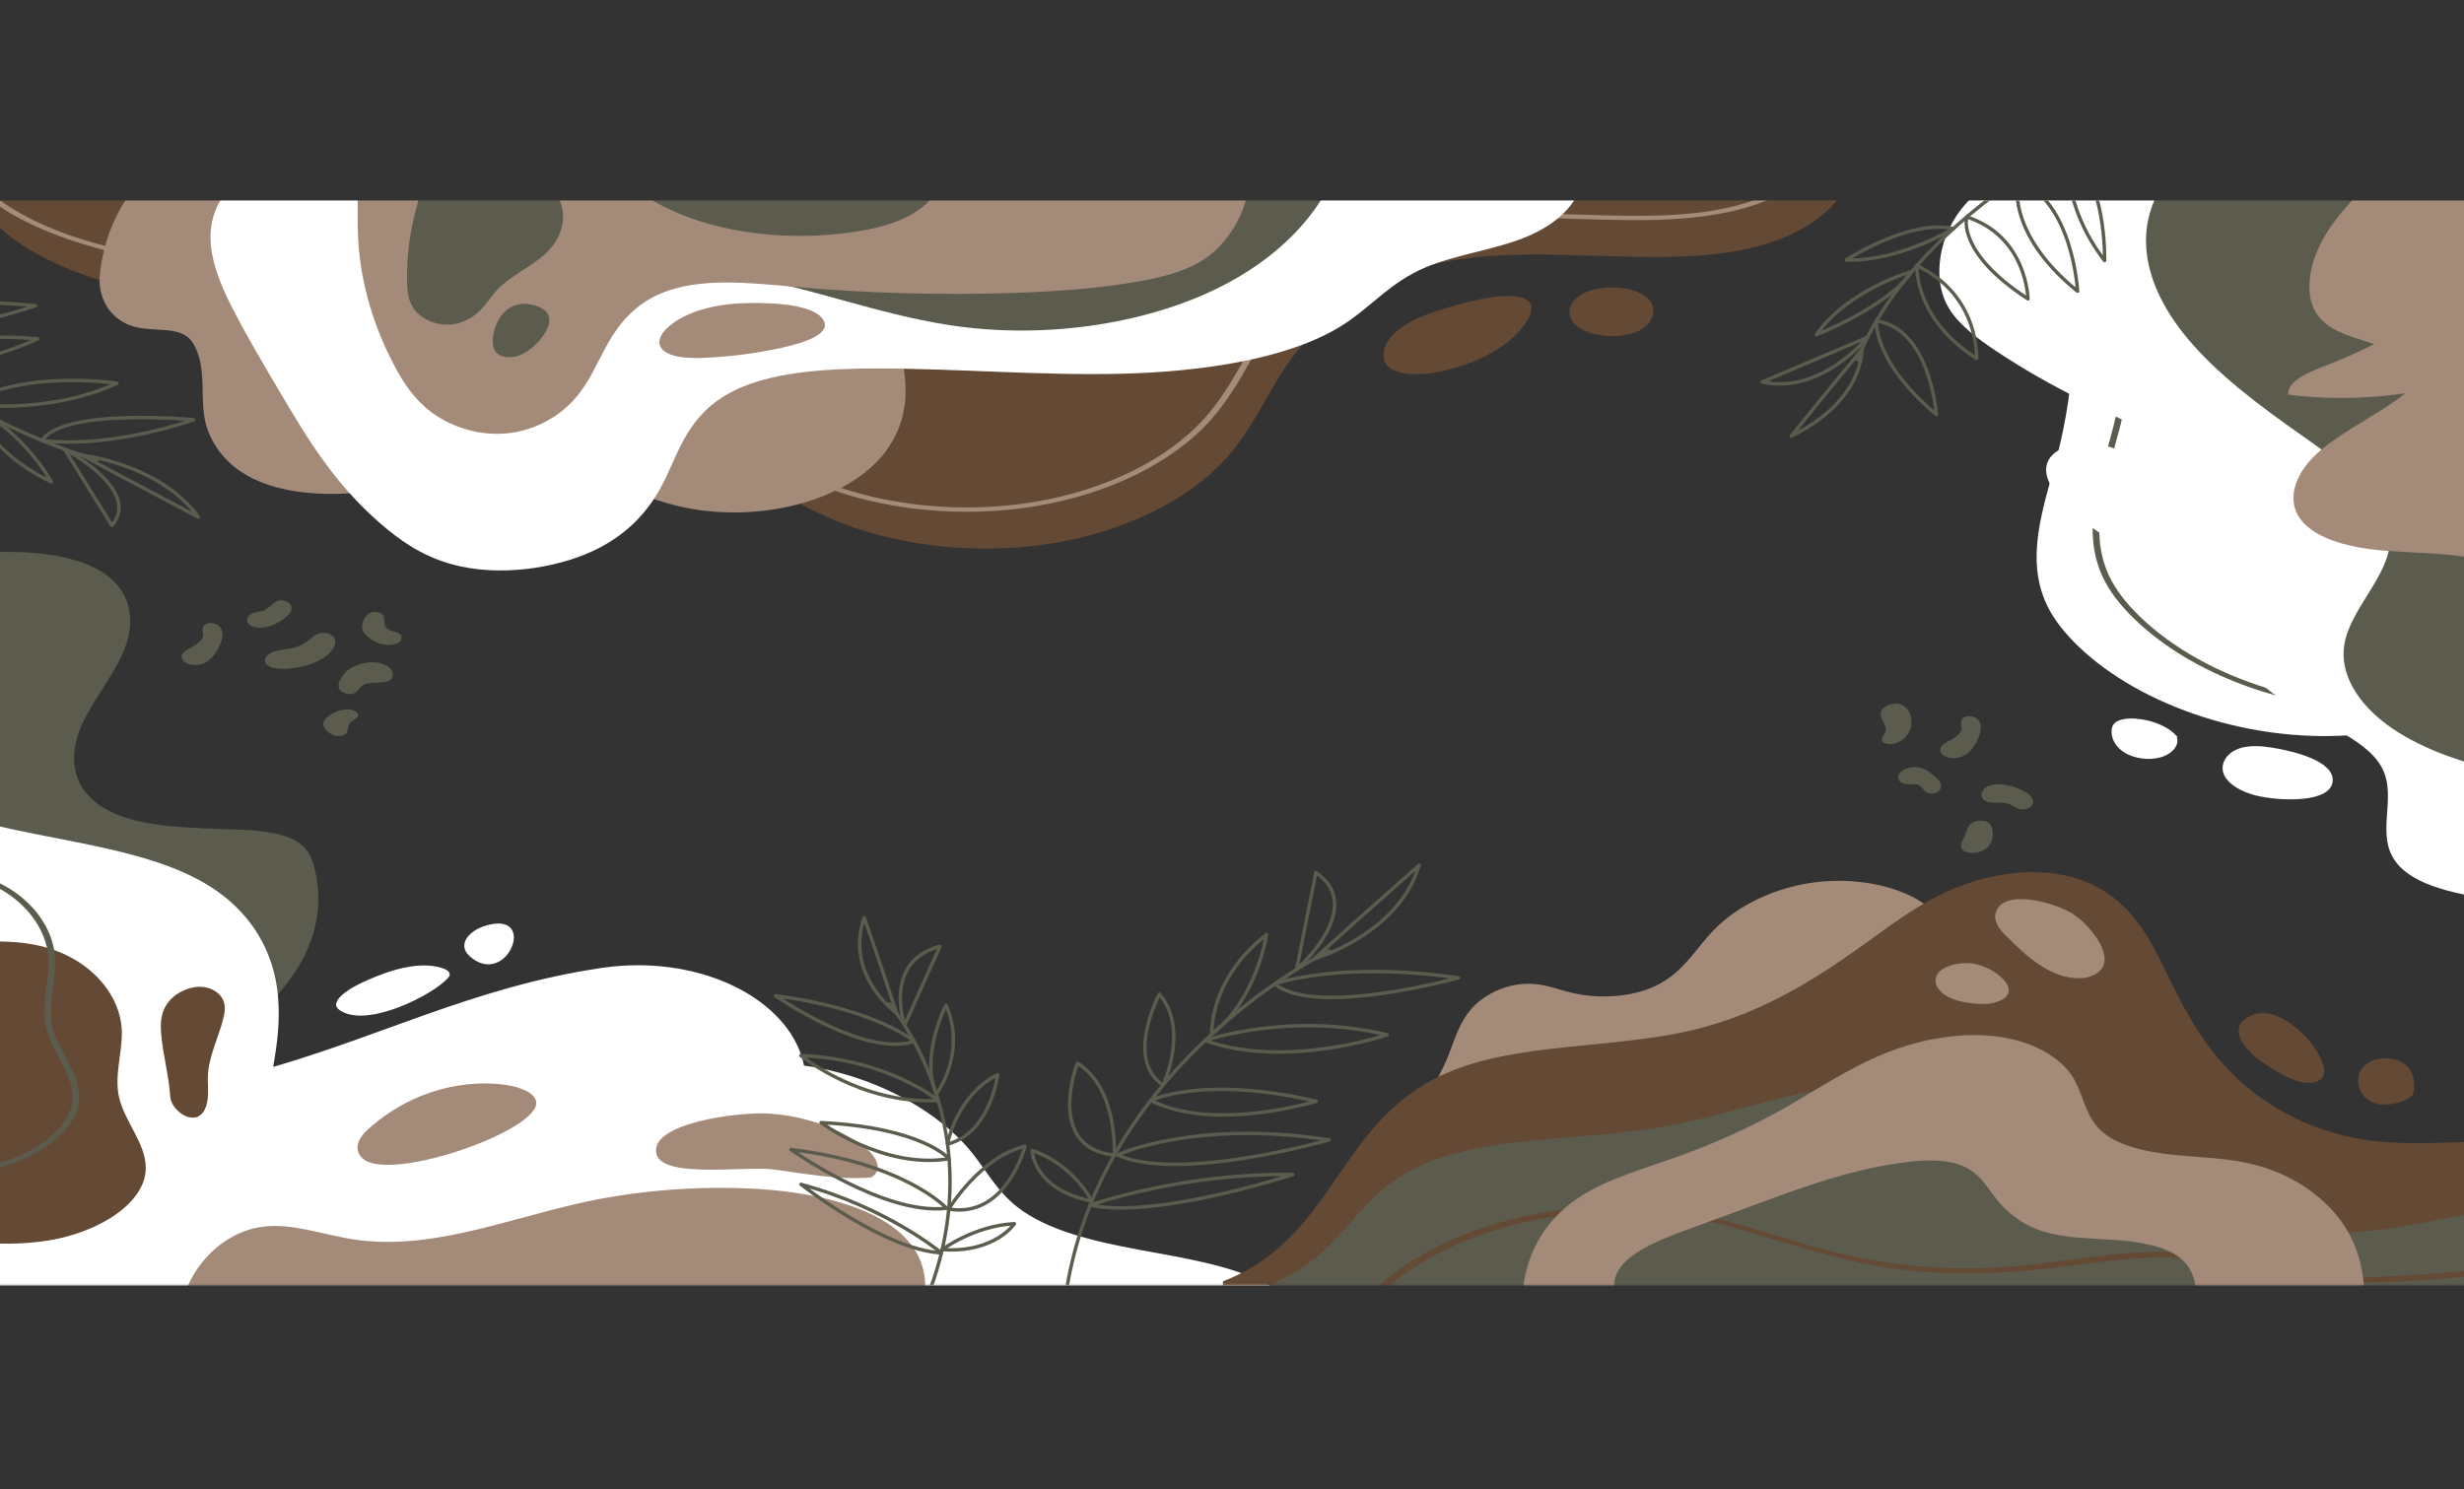 <svg width="1512" height="914" viewBox="0 0 1512 914" fill="none" xmlns="http://www.w3.org/2000/svg">
<rect x="0" y="0" width="1512" height="914" fill="#333333" stroke="none"/>
<g clip-path="url(#clip0_155_935)">
<mask id="mask0_155_935" style="mask-type:luminance" maskUnits="userSpaceOnUse" x="1172" y="123" width="350" height="441">
<path d="M1521.27 123H1172.97V563.199H1521.27V123Z" fill="white"/>
</mask>
<g mask="url(#mask0_155_935)">
<path d="M1283.1 158.687C1286.29 156.01 1290.34 153.787 1295.45 152.135C1327.72 141.722 1363.96 137.807 1399.75 138.447C1441.18 139.179 1481.86 145.65 1521.62 153.267C1564.53 161.496 1609.01 172.056 1637.97 194.374C1652.58 205.639 1662.26 219.208 1671.83 232.59C1693.17 262.418 1715.11 292.978 1719.36 325.802C1723.61 358.626 1706.42 394.752 1664.11 412.595C1624.8 429.174 1574.11 426.75 1528.92 434.633C1504.16 438.961 1480.78 446.485 1455.65 449.84C1389.35 458.709 1319.05 435.952 1279.17 400.198C1270.18 392.129 1262.42 383.394 1257.4 373.966C1241.34 343.872 1254.28 310.981 1262.4 279.556C1267.98 257.984 1271.21 236.172 1272.07 214.308C1272.74 197.569 1266.72 172.389 1283.1 158.687Z" fill="white"/>
<path d="M1393.95 458.815C1387.64 457.817 1380.75 457.337 1374.85 459.108C1366.03 461.758 1362.03 469.162 1364.65 475.26C1367.28 481.359 1375.33 486.02 1384.43 488.243C1398.69 491.732 1430.68 493.184 1431.43 479.149C1432.06 467.138 1408.18 461.052 1393.97 458.802L1393.95 458.815Z" fill="white"/>
<path d="M1336.25 452.397C1331.12 446.205 1321.19 441.824 1310.48 441.052C1305.64 440.705 1299.99 441.318 1297.4 444.021C1296.22 445.246 1295.87 446.724 1295.77 448.176C1295.41 453.262 1298.15 458.536 1303.87 461.998C1309.59 465.46 1318.34 466.818 1325.54 464.874C1332.73 462.93 1337.55 457.484 1335.78 452.53" fill="white"/>
<path d="M1462.77 435.872C1407.4 435.872 1350.35 416.417 1313.92 383.766C1303.77 374.672 1296.57 365.976 1291.87 357.188C1277.81 330.836 1285.7 302.406 1293.31 274.908C1294.49 270.621 1295.69 266.36 1296.77 262.112C1302.3 240.7 1305.54 218.808 1306.42 197.05C1306.56 193.348 1306.37 189.22 1306.19 184.853C1305.5 169.3 1304.71 151.669 1317.89 140.657C1321.39 137.727 1325.79 135.397 1330.96 133.733C1361.54 123.866 1396.94 119.205 1436.22 119.897C1479.7 120.67 1522.47 127.847 1558.59 134.771L1557.45 137.328C1521.58 130.457 1479.11 123.32 1436.09 122.561C1397.49 121.881 1362.74 126.436 1332.75 136.116C1328.15 137.608 1324.22 139.685 1321.09 142.295C1308.82 152.548 1309.59 169.672 1310.26 184.773C1310.46 189.18 1310.65 193.348 1310.48 197.117C1309.61 219.008 1306.35 241.019 1300.78 262.551C1299.68 266.799 1298.5 271.087 1297.3 275.375C1289.77 302.526 1281.98 330.609 1295.69 356.296C1300.25 364.831 1307.27 373.3 1317.18 382.182C1359.24 419.893 1429.34 439.64 1491.62 431.304C1505.66 429.427 1519.48 426.164 1532.81 423.009C1543.19 420.558 1553.91 418.015 1564.77 416.124C1579.47 413.554 1594.58 412.089 1611.39 410.558L1611.96 413.195C1595.3 414.713 1580.32 416.164 1565.83 418.694C1555.15 420.558 1544.49 423.075 1534.21 425.512C1520.74 428.694 1506.78 431.997 1492.46 433.914C1482.71 435.219 1472.76 435.858 1462.77 435.858V435.872Z" fill="#5B5C4E"/>
<path d="M1237.17 104.065C1207.6 115.463 1192.43 138.62 1190.33 161.03C1189.41 170.724 1190.63 180.658 1196.23 189.66C1202.38 199.553 1213.4 207.783 1224.84 215.399C1241.24 226.319 1258.9 236.439 1277.6 245.627C1306.76 259.955 1340.52 273.71 1352.28 296.307C1357.45 306.241 1357.71 316.947 1357.9 327.453C1358.53 363.3 1361.05 402.981 1399.16 428.721C1420.2 442.943 1451.33 452.25 1461.47 470.893C1471.89 490.054 1456.14 513.224 1471.68 530.828C1485.09 546.008 1515.13 549.896 1541.21 553.905C1567.3 557.913 1597.13 566.648 1601.12 583.985H1635.69V104.065H1237.17Z" fill="white"/>
<path d="M1323.89 323.685C1325.95 318.532 1324.79 313.072 1323.41 307.826C1321.27 299.756 1318.5 291.567 1311.95 284.589C1292.17 263.483 1245 270.741 1257.72 296.613C1263.56 308.518 1310.87 356.242 1323.89 323.685Z" fill="white"/>
<path d="M1342.35 93.692C1330.18 105.889 1321.59 119.711 1318.36 134.132C1312.72 159.219 1323.51 184.999 1341.98 207.29C1360.46 229.581 1386.28 248.862 1412.69 267.412C1438.49 285.548 1466.82 305.881 1466.7 330.662C1466.57 353.566 1441.67 373.633 1438.43 396.43C1435.93 414.074 1447.1 431.837 1465.13 445.033C1483.18 458.243 1507.56 467.204 1533.13 473.023C1571.08 481.665 1612.47 483.716 1651.99 478.936V93.692H1342.33H1342.35Z" fill="#5B5C4E"/>
<path d="M1699.13 100.23C1639.98 64.836 1514.98 55.928 1463.22 103.545C1440.29 124.651 1419.12 146.316 1417.23 173.041C1416.56 182.403 1418.76 192.483 1428.28 199.487C1436.79 205.745 1449.6 208.502 1460.82 212.55C1472.03 216.598 1482.91 223.522 1481.92 231.871C1481.29 237.144 1476 241.645 1470.52 245.533C1454.65 256.812 1435.24 266 1421.65 278.477C1408.05 290.954 1401.42 308.598 1414.1 321.474C1422.72 330.236 1438.47 334.95 1454.08 337.001C1469.69 339.051 1485.78 338.892 1501.53 340.383C1530.92 343.139 1558.34 351.489 1587.16 356.149C1614.81 360.61 1644.13 361.595 1671.7 356.921C1699.28 352.248 1724.93 341.595 1740.62 326.042C1753.83 312.965 1759.44 297.279 1763.62 281.833C1772.24 249.874 1775.7 216.944 1766.77 185.026C1757.84 153.107 1735.74 122.134 1699.13 100.23Z" fill="#A48A79"/>
<path d="M1430.46 295.522C1430.07 292.792 1429.7 290.062 1429.32 287.346C1482.45 271.073 1536 254.628 1582.86 231.538C1601.08 222.563 1619.39 212.27 1641.91 209.993C1646.11 209.567 1650.89 209.54 1654.06 211.391C1656.26 212.67 1657.26 214.6 1657.81 216.478C1660.39 225.48 1654.16 234.801 1644.76 241.579C1622.58 257.571 1580.59 266.826 1551.22 275.694C1513.33 287.146 1472.66 295.934 1430.48 295.508L1430.46 295.522Z" fill="#A48A79"/>
<path d="M1516.79 231.538C1482.51 243.216 1442.12 247.051 1404.17 242.218C1403.29 233.935 1416.5 228.449 1427.47 224.255C1463.58 210.446 1493.19 190.565 1525.12 172.882C1557.04 155.198 1593.36 139.086 1634.81 135.331C1637.09 135.118 1639.62 134.998 1641.49 135.877C1643.07 136.622 1643.77 137.927 1644.25 139.166C1648.04 149.006 1643.11 159.592 1634.53 168.048C1621.04 181.324 1600.65 186.85 1583.62 197.316C1562.78 210.113 1542.43 222.816 1516.81 231.538H1516.79Z" fill="#A48A79"/>
</g>
<mask id="mask1_155_935" style="mask-type:luminance" maskUnits="userSpaceOnUse" x="-5" y="123" width="1148" height="230">
<path d="M1142.94 123H-4.836V352.354H1142.94V123Z" fill="white"/>
</mask>
<g mask="url(#mask1_155_935)">
<path d="M-17.757 113.426C-6.138 151.296 53.462 174.812 111.087 183.161C168.713 191.511 229.31 189.553 285.918 200.459C321.914 207.383 355.549 219.474 383.813 235.626C430.837 262.511 463.19 300.435 516.97 321.195C555.713 336.149 603.633 340.569 647.178 333.206C690.723 325.855 729.384 306.814 752.255 281.46C768.107 263.883 776.327 243.882 788.862 225.2C806.707 198.595 835.662 173.467 877.009 162.868C947.048 144.918 1035.28 172.123 1097.58 144.545C1127.41 131.336 1144 106.382 1138.42 83.092H-17.757V113.426Z" fill="#644934"/>
<path d="M896.788 186.384C885.596 189.513 874.202 192.722 864.923 197.876C855.624 203.029 848.583 210.512 848.95 218.489C849.031 220.393 849.56 222.324 850.923 224.002C855.848 230.02 868.83 230.42 878.983 228.822C903.727 224.92 926.252 213.349 936.365 197.969C950.364 176.703 918.398 180.339 896.788 186.384Z" fill="#644934"/>
<path d="M1013.85 186.81C1015.03 189.58 1014.89 192.856 1012.87 196.571C1004.37 212.35 961.271 208.022 963.163 190.392C963.733 185.132 969.085 180.205 976.491 178.128C991.122 174.013 1009.9 177.609 1013.85 186.81Z" fill="#644934"/>
<path d="M593.154 314.084C562.204 314.084 531.377 308.731 504.518 298.371C471.879 285.788 446.729 266.653 422.393 248.17C406.318 235.959 389.693 223.322 371.075 212.67C343.137 196.691 309.542 184.626 273.953 177.782C242.699 171.763 209.552 169.646 177.503 167.595C151.682 165.944 124.985 164.24 99.245 160.511C68.336 156.037 39.055 147.501 16.774 136.476C-9.15 123.652 -25.713 107.487 -31.166 89.737L-31.207 89.47V59.137H-27.137V89.337C-19.242 114.744 18.3 146.05 100.12 157.901C125.616 161.59 152.19 163.294 177.89 164.932C210.121 166.996 243.472 169.126 275.093 175.212C311.251 182.176 345.355 194.427 373.74 210.659C392.603 221.445 409.309 234.135 425.465 246.426C449.578 264.762 474.525 283.71 506.573 296.081C545.071 310.928 591.974 315.256 635.234 307.959C678.514 300.648 716.341 282.019 739.05 256.825C749.102 245.667 756.223 233.256 763.101 221.258C766.988 214.467 771.016 207.45 775.534 200.699C802.414 160.618 838.898 144.306 864.801 137.661C896.89 129.432 932.926 130.577 967.782 131.682C1010.8 133.04 1051.41 134.332 1084.97 119.471C1114.37 106.448 1130.45 82.28 1124.93 59.336L1128.96 58.924C1134.7 82.879 1117.95 108.099 1087.27 121.682C1052.59 137.035 1009.37 135.663 967.599 134.345C933.17 133.253 897.582 132.121 866.307 140.138C841.136 146.583 805.608 162.522 779.298 201.764C774.822 208.449 770.813 215.439 766.947 222.191C760.008 234.295 752.825 246.812 742.59 258.17C719.332 283.963 680.59 303.045 636.271 310.529C622.15 312.912 607.642 314.084 593.154 314.084Z" fill="#A48A79"/>
<path d="M318.455 59.509C246.911 48.564 158.315 53.184 107.832 90.189C78.286 111.841 63.656 140.817 61.194 169.486C60.298 179.806 64.856 193.801 79.548 199.593C92.53 204.707 110.619 198.874 118.006 210.007C128.444 225.733 121.119 247.131 127.508 264.016C142.464 303.564 194.616 308.917 247.786 298.438C278.918 292.299 311.129 283.804 342.872 288.384C372.153 292.619 395.696 307.426 424.712 312.366C472.429 320.489 524.581 305.016 545.051 274.895C569.001 239.661 548.795 195.053 522.424 162.642C484.088 115.543 416.41 78.897 338.518 63.065C332.027 61.747 325.312 60.548 318.455 59.496V59.509Z" fill="#A48A79"/>
<path d="M141.65 114.558C120.508 137.115 130.011 164.586 142.627 189.14C151.621 206.624 161.856 223.922 172.091 241.219C189.183 270.115 206.621 299.41 237.754 324.95C249.169 334.311 263.271 343.472 282.968 347.694C311.78 353.872 346.311 347.6 368.165 336.029C390.019 324.457 401.271 308.585 408.739 292.832C418.201 272.858 424.672 250.341 455.499 237.477C478.085 228.05 508.872 226.159 537.827 226.159C588.006 226.145 638.021 230.606 688.139 229.381C738.256 228.156 790.896 220.113 823.046 200.059C841.665 188.448 852.51 173.388 875.178 163.92C892.555 156.663 915.081 153.507 933.17 146.742C953.193 139.259 966.216 127.234 969.675 114.571H141.65V114.558Z" fill="white"/>
<path d="M582.471 199.514C641.786 208.715 707.307 198.688 754.25 173.241C801.172 147.794 828.418 107.514 825.631 67.672C825 58.764 822.863 49.682 816.413 41.826C805.527 28.576 784.039 20.627 762.674 15.088C657.637 -12.117 532.049 5.167 444.185 51.64C415.047 67.06 388.594 85.782 353.596 94.57C341.468 97.62 327.51 99.897 320.449 107.034C317.112 110.403 315.83 114.491 315.586 118.499C314.69 134.465 330.562 149.645 352.029 157.262C382.348 168.021 420.561 163.268 453.607 168.98C497.965 176.637 537.827 192.603 582.451 199.514H582.471Z" fill="#5B5C4E"/>
<path d="M242.292 225C247.664 235.067 254.155 245.121 264.899 253.124C275.642 261.126 291.371 266.892 307.629 266.2C326.777 265.388 342.832 255.92 352.456 245.054C362.061 234.188 366.7 221.804 373.435 210.046C380.17 198.288 389.836 186.53 406.094 179.859C429.291 170.312 459.141 173.454 486.286 175.918C531.194 179.992 576.713 181.284 621.987 179.779C647.3 178.94 672.674 177.209 697.194 172.975C711.173 170.565 725.172 167.209 735.997 160.937C745.988 155.131 752.561 147.208 757.505 139.086C769.45 119.391 771.281 94.517 748.796 79.284C738.785 72.506 725.132 68.484 711.254 66.008C670.131 58.671 620.522 65.728 596.735 88.885C582.898 102.36 578.564 120.017 560.332 131.03C549.996 137.275 536.301 140.604 522.566 142.561C484.658 147.981 443.066 143.507 411.466 128.779C389.49 118.539 373.191 104.038 354.837 91.108C323.949 69.35 266.587 48.297 229.167 77.486C218.566 85.755 219.156 95.915 219.4 106.142C219.828 123.426 218.647 140.763 220.764 158.021C223.572 180.818 230.795 203.402 242.332 224.987L242.292 225Z" fill="#A48A79"/>
<path d="M452.406 186.264C435.477 187.316 418.445 192.416 409.024 201.684C405.565 205.08 403.204 209.434 405.545 213.229C409.126 219.008 420.826 220.033 430.329 219.687C447.34 219.061 464.228 216.904 480.344 213.296C492.675 210.526 513.471 204.454 503.622 194.374C495.035 185.585 465.836 185.439 452.406 186.277V186.264Z" fill="#A48A79"/>
<path d="M249.76 171.603C249.821 177.689 250.065 183.974 253.931 189.5C257.797 195.039 266.221 199.66 275.5 199.247C283.415 198.888 290.008 195.053 294.383 190.725C298.758 186.397 301.566 181.47 305.859 177.103C313.795 169.047 326.431 163.414 334.835 155.558C344.337 146.676 347.756 135.118 344.032 124.558C337.012 104.651 292.613 85.689 266.302 104.238C258.062 110.044 257.756 119.458 255.721 126.822C251.591 141.789 249.617 156.383 249.76 171.603Z" fill="#5B5C4E"/>
<path d="M302.563 211.671C302.909 213.895 303.743 216.252 306.287 217.743C309.095 219.394 313.449 219.541 316.969 218.635C320.489 217.73 323.297 215.932 325.699 214.015C334.245 207.223 345.782 191.604 327.001 187.143C307.792 182.589 301.24 203.042 302.563 211.671Z" fill="#5B5C4E"/>
</g>
<mask id="mask2_155_935" style="mask-type:luminance" maskUnits="userSpaceOnUse" x="-5" y="330" width="812" height="459">
<path d="M806.076 330.516H-4.836V788.798H806.076V330.516Z" fill="white"/>
</mask>
<g mask="url(#mask2_155_935)">
<path d="M-102.608 473.955C-82.81 456.365 -50.517 440.266 -18.632 446.711C-5.263 449.414 5.704 455.779 14.495 462.903C49.168 490.973 53.706 530.082 49.188 566.062C47.011 583.386 43.104 600.87 47.194 618.047C56.107 655.452 103.192 672.217 155.894 658.089C229.9 638.261 289.784 605.584 369.671 593.986C426.625 585.716 479.815 610.724 491.902 648.248C497.111 664.4 492.146 680.779 493.326 697.064C496.297 737.465 563.018 752.605 572.358 789.437C582.756 830.49 514.407 849.519 464.9 854.139C405.565 859.666 345.558 860.904 285.694 860.864C229.615 860.824 172.376 862.129 117.131 854.792C66.606 848.081 16.937 833.406 -16.719 807.84C-39.672 790.409 -54.038 768.917 -66.633 747.452C-94.693 699.661 -114.166 650.472 -129.346 600.311C-135.939 578.499 -147.496 556.381 -144.403 533.864C-141.351 511.719 -122.326 491.466 -102.588 473.955H-102.608Z" fill="white"/>
<path d="M274.706 600.444C275.317 599.738 275.907 598.979 275.968 598.167C276.151 596.089 273.099 594.531 270.128 593.759C258.509 590.723 245.324 593.866 234.437 597.914C228.964 599.951 223.673 602.228 218.708 604.785C213.438 607.501 201.575 615.051 208.229 619.818C224.894 631.776 266.241 610.124 274.686 600.43L274.706 600.444Z" fill="white"/>
<path d="M306.185 590.151C318.088 583.679 321.161 561.255 298.066 568.099C287.342 571.282 280.302 580.084 288.461 587.101C295.054 592.774 301.342 592.774 306.185 590.151Z" fill="white"/>
<path d="M-10.187 339.185C17.486 337.547 48.904 339.89 66.606 353.912C82.58 366.576 82.295 385.098 75.356 400.877C68.417 416.657 55.822 431.185 49.27 447.044C42.738 462.89 43.43 481.532 60.339 493.663C81.542 508.883 117.599 507.858 148.996 509.283C162.1 509.882 176.466 511.573 184.727 518.258C189.57 522.186 191.544 527.299 192.866 532.266C198.584 553.851 194.413 576.515 181.044 596.595C173.658 607.674 163.585 617.941 156.87 629.193C149.688 641.217 146.452 654.24 147.47 667.13C148.548 680.925 153.961 696.026 142.545 707.637C133.938 716.386 117.904 720.607 102.5 723.217C78.388 727.318 52.485 728.783 28.779 723.79C-0.99 717.518 -24.085 701.752 -40.587 684.361C-57.09 666.97 -68.139 647.662 -82.281 629.393C-117.3 584.145 -171.304 545.089 -195.538 496.912C-202.924 482.225 -207.401 466.525 -203.616 451.265C-200.625 439.174 -192.567 427.842 -183.146 417.269C-143.284 372.501 -90.257 343.898 -10.167 339.158L-10.187 339.185Z" fill="#5B5C4E"/>
<path d="M-112.844 449.507C-91.152 472.238 -58.982 490.627 -21.664 501.666C28.738 516.567 89.742 519.083 129.36 544.344C152.76 559.257 165.111 580.403 169.201 601.616C173.312 622.828 169.852 644.333 165.579 665.519C163.26 677.117 160.676 688.875 163.321 700.447C165.966 712.018 174.634 723.576 190.038 729.515C204.566 735.121 222.737 734.935 239.239 732.645C295.38 724.855 338.192 696.292 384.586 674.188C402.187 665.812 421.05 658.115 442.09 654.493C503.297 643.947 568.248 671.604 597.203 708.436C605.831 719.422 612.24 731.353 624.307 740.834C642.62 755.202 671.189 761.873 698.699 766.973C726.21 772.06 755.063 776.494 777.548 788.052C800.033 799.611 814.012 820.85 800.908 837.481H-112.844V449.494V449.507Z" fill="white"/>
<path d="M-16.922 578.592C-4.042 577.474 9.306 577.407 21.718 579.911C54.682 586.542 74.156 610.311 74.746 632.881C75.091 646.41 70.025 660.006 73.057 673.402C76.394 688.169 89.437 701.792 89.457 716.732C89.478 738.171 60.97 756.414 29.105 761.434C-2.76 766.44 -36.477 760.661 -66.104 751.5C-82.138 746.546 -97.704 740.448 -109.445 731.766C-144.871 705.533 -139.642 661.271 -127.881 629.512C-116.872 599.778 -59.165 582.267 -16.943 578.619L-16.922 578.592Z" fill="#644934"/>
<path d="M98.899 634.786C98.451 629.539 98.492 624.199 100.791 619.166C103.09 614.133 107.893 609.405 114.994 606.969C117.639 606.063 120.61 605.491 123.581 605.637C129.869 605.943 134.915 609.512 136.787 613.453C138.659 617.395 137.926 621.643 136.868 625.717C133.836 637.236 128.078 648.528 127.569 660.219C127.305 666.344 128.465 672.536 126.593 678.542C121.892 693.616 105.044 682.59 104.454 672.923C103.681 660.299 100.018 647.715 98.919 634.786H98.899Z" fill="#644934"/>
<path d="M-38.41 721.14C-42.907 721.14 -47.465 720.98 -52.105 720.634L-51.657 717.984C-38.471 718.929 -25.876 718.49 -14.257 716.652C23.957 710.647 44.549 689.807 44.529 673.255C44.529 664.946 40.439 657.17 36.105 648.927C32.91 642.855 29.613 636.583 28.148 630.125C26.297 621.962 27.416 613.64 28.494 605.61C29.206 600.297 29.939 594.798 29.817 589.431C29.288 568.778 11.382 544.384 -21.786 537.712C-32.407 535.582 -44.779 535.156 -59.572 536.447L-60.101 533.811C-44.718 532.479 -31.777 532.932 -20.585 535.169C-4.531 538.391 9.225 545.689 19.216 556.248C28.372 565.942 33.581 577.713 33.887 589.391C34.029 594.891 33.276 600.457 32.564 605.837C31.506 613.72 30.407 621.869 32.177 629.726C33.581 635.944 36.817 642.096 39.95 648.062C44.203 656.144 48.598 664.494 48.598 673.255C48.619 693.922 22.003 713.696 -13.301 719.249C-21.277 720.5 -29.681 721.14 -38.41 721.14Z" fill="#5B5C4E"/>
<path d="M328.975 675.998C327.937 670.499 319.085 667.17 310.844 665.918C295.319 663.575 278.694 665.599 264.512 670.353C250.329 675.093 238.426 682.417 228.638 690.633C224.894 693.775 221.354 697.158 219.95 701.032C218.546 704.907 219.624 709.382 224.06 712.111C244.184 724.455 332.21 692.99 328.995 676.012L328.975 675.998Z" fill="#A48A79"/>
<path d="M212.461 759.902C259.893 768.864 307.426 749.436 354.023 738.783C387.618 731.1 423.593 727.891 459.101 729.396C496.582 730.98 536.973 739.489 556.303 760.555C575.024 780.968 568.533 807.534 552.987 829.052C521.915 872.103 456.577 903.302 384.891 911.425C313.205 919.547 236.92 905.086 181.003 874.619C156.362 861.197 133.43 844.206 118.128 825.683C102.216 806.428 117.212 773.498 141.67 759.57C165.396 746.054 186.111 754.922 212.441 759.902H212.461Z" fill="#A48A79"/>
<path d="M475.074 717.771C494.73 720.487 514.61 724.269 534.531 722.671C542.691 717.93 537.278 709.049 530.095 703.682C515.424 692.71 494.689 685.08 472.551 683.482C453.444 682.097 397.283 689.434 402.96 708.596C407.355 723.443 457.737 715.387 475.074 717.784V717.771Z" fill="#A48A79"/>
<path d="M495.829 768.212C474.545 759.703 446.668 760.981 423.919 767.652C398.992 774.976 378.42 788.465 367.31 804.804C359.09 816.881 358.825 834.312 377.118 839.918C382.978 841.716 389.693 841.862 396.164 841.929C447.034 842.435 595.921 808.199 495.829 768.198V768.212Z" fill="#A48A79"/>
</g>
<mask id="mask3_155_935" style="mask-type:luminance" maskUnits="userSpaceOnUse" x="734" y="531" width="788" height="258">
<path d="M1521.29 531.054H734.125V788.798H1521.29V531.054Z" fill="white"/>
</mask>
<g mask="url(#mask3_155_935)">
<path d="M887.265 651.431C891.864 640.924 894.163 629.832 902.018 620.191C909.872 610.551 925.398 602.401 941.92 603.946C949.673 604.665 956.611 607.395 963.937 609.179C980.988 613.334 1001.28 612.122 1015.95 605.064C1033.02 596.849 1040.16 582.68 1051.49 570.949C1065.41 556.528 1087.45 545.063 1112.95 541.601C1138.46 538.138 1167.13 543.558 1183.53 556.821C1195.48 566.488 1200.69 579.578 1215.17 587.621C1226.31 593.812 1241.55 596.156 1252.51 602.481C1274.49 615.145 1271.11 638.674 1257.44 655.638C1241.89 674.933 1216.07 690.1 1187.16 700.953C1158.24 711.792 1126.21 718.596 1093.96 724.109C1028.91 735.228 957.548 741.047 896.157 723.07C848.278 709.049 877.254 674.281 887.245 651.457L887.265 651.431Z" fill="#A48A79"/>
<path d="M1570.29 702.843C1560.38 701.219 1550 700.433 1540.01 700.34C1510.04 700.047 1479.52 703.922 1450.36 699.368C1415.28 693.895 1386.65 676.651 1367.54 656.637C1348.43 636.623 1337.53 613.813 1326.58 591.322C1316.22 570.057 1302.18 546.301 1270.46 538.085C1247.81 532.213 1221.46 536.261 1200.75 544.637C1180.01 552.999 1163.73 565.223 1147.37 577.034C1116.45 599.378 1082.63 621.603 1039.39 632.016C989.453 644.04 930.301 639.46 886.39 659.127C820.076 688.835 819.587 759.649 750.424 786.414V815.883H1570.29V702.843Z" fill="#644934"/>
<path d="M1373.93 634.466C1373.38 631.656 1373.85 628.594 1376.49 626.357C1393.06 612.282 1414.67 634.573 1420 642.642C1423.54 648.008 1433.22 663.229 1417.58 664.56C1411.78 665.053 1403.78 661.351 1399.69 659.021C1388.58 652.709 1375.86 644.506 1373.93 634.466Z" fill="#644934"/>
<path d="M1447.02 662.376C1447.45 656.624 1451.62 651.204 1459.86 649.846C1464.78 649.034 1470.26 649.886 1474.1 652.056C1480.31 655.572 1481.39 661.551 1481.41 666.917C1481.41 668.715 1481.33 670.566 1480.17 672.19C1477.36 676.092 1465.05 679.115 1458.84 677.543C1450.62 675.453 1446.53 668.715 1447 662.376H1447.02Z" fill="#644934"/>
<path d="M1272.35 561.135C1262.3 554.304 1229.42 544.716 1224.68 559.99C1223.17 564.824 1226.28 569.79 1230.48 573.878C1239.71 582.893 1253.55 597.594 1270.89 600.031C1274.71 600.564 1278.86 600.59 1282.34 599.405C1298.15 593.999 1289.95 579.604 1283.77 571.841C1280.57 567.806 1276.79 564.171 1272.33 561.135H1272.35Z" fill="#A48A79"/>
<path d="M1208.91 591.176C1200.89 590.563 1191.96 593.04 1188.84 597.914C1185.93 602.481 1188.91 608.034 1194.58 611.323C1200.24 614.612 1208.03 615.93 1215.6 616.143C1217.92 616.21 1220.28 616.17 1222.48 615.677C1245.53 610.537 1224.31 592.334 1208.91 591.176Z" fill="#A48A79"/>
<path d="M1570.29 842.262V743.697C1569.68 743.59 1569.09 743.471 1568.46 743.364C1536.39 738.197 1503.79 748.025 1471.72 753.165C1393.97 765.602 1306.78 748.278 1252.72 709.661C1233.87 696.199 1218 679.993 1193.1 671.777C1166.1 662.882 1133.52 665.253 1104.73 671.271C1075.93 677.29 1048.89 686.691 1019.65 691.698C965.829 700.913 902.323 696.159 861.342 720.793C845.165 730.514 835.011 743.484 823.942 755.668C814.256 766.347 803.838 776.827 788.17 784.137C773.011 791.208 775.045 801.169 778.81 812.753C782.249 823.3 789.086 833.233 798.263 842.248H1570.27L1570.29 842.262Z" fill="#5B5C4E"/>
<path d="M834.238 807.187C836.985 806.175 837.84 804.351 839.366 802.58C840.79 800.916 842.235 799.264 843.761 797.64C846.813 794.404 850.15 791.275 853.711 788.279C860.975 782.153 869.298 776.574 878.353 771.567C896.218 761.687 917.055 754.11 939.275 749.316C961.414 744.549 984.997 742.485 1008.23 743.79C1036.15 745.361 1061.69 752.472 1086.8 760.182C1114.21 768.598 1141.39 776.534 1171.49 779.796C1202.52 783.165 1233.06 781.594 1263.77 777.666C1279.03 775.708 1294.25 773.538 1309.73 772.433C1325.54 771.301 1341.21 771.62 1356.8 773.684C1386.46 777.613 1414.59 785.935 1445.11 786.987C1474.37 787.986 1503.22 783.778 1532.26 782.193C1558.81 780.742 1592.31 781.088 1613.04 793.858C1617.84 796.814 1621.36 800.33 1623.11 804.498C1623.7 805.909 1627.71 807.081 1626.86 804.87C1620.35 787.866 1590.64 780.769 1566.83 778.904C1537.02 776.587 1507.21 780.862 1477.66 782.806C1462.18 783.831 1446.53 784.257 1431.07 782.846C1415.77 781.448 1400.95 778.491 1386.18 775.642C1371.45 772.792 1356.55 769.969 1341.23 768.864C1325.46 767.732 1309.59 768.611 1293.98 770.249C1277.85 771.94 1261.93 774.39 1245.82 776.161C1229.83 777.906 1213.67 778.758 1197.45 778.318C1165.2 777.466 1134.84 771.674 1105.6 762.992C1078.86 755.055 1052.55 745.761 1023.45 742.086C1000.26 739.143 976.125 739.675 953.132 743.138C907.186 750.062 864.719 768.718 840.098 795.27C837.026 798.585 833.099 802.327 832.447 806.229C832.325 807.014 832.997 807.613 834.197 807.174L834.238 807.187Z" fill="#644934"/>
<path d="M936.385 780.662C940.557 763.405 950.975 746.307 970.082 734.123C986.543 723.617 1008.15 717.464 1028.36 710.274C1051.72 701.965 1073.71 692.044 1093.88 680.712C1114.94 668.875 1134.19 655.425 1157.92 645.998C1181.64 636.57 1211.63 631.59 1237.33 638.448C1252.33 642.456 1264.78 650.392 1271.32 660.113C1279.03 671.604 1278.86 685.466 1290.83 695.28C1300.6 703.283 1316.53 706.865 1331.95 708.569C1347.38 710.261 1363.27 710.487 1378.18 713.576C1410.37 720.248 1433.51 739.782 1443.4 760.914C1453.29 782.047 1451.72 804.724 1447.77 826.669C1447.1 830.424 1446.29 834.299 1443.36 837.561C1437.9 843.633 1426.29 846.177 1415.52 846.443C1385.71 847.162 1356.76 832.421 1350.49 813.326C1345.93 799.438 1351.57 783.205 1337.89 772.167C1328.29 764.43 1312.01 761.927 1296.85 760.928C1281.69 759.929 1265.82 759.863 1252.29 755.269C1239.71 750.994 1230.68 743.244 1224.31 734.962C1219 728.064 1214.75 720.234 1205.02 715.867C1195.05 711.392 1181.82 711.752 1169.92 713.217C1137.34 717.225 1107.78 728.024 1078.9 738.663C1063.93 744.176 1048.93 749.689 1033.95 755.215C1015.42 762.033 994.968 770.542 991.162 784.244C985.668 804.018 1018.55 822.061 1012.53 841.769C1009.54 851.596 995.639 859.479 980.5 860.491C963.286 861.636 948.981 853.274 940.577 844.166C934.31 837.388 934.473 830.384 934.269 822.687C933.883 808.626 933.028 794.644 936.406 780.689L936.385 780.662Z" fill="#A48A79"/>
</g>
<mask id="mask4_155_935" style="mask-type:luminance" maskUnits="userSpaceOnUse" x="-5" y="123" width="1310" height="666">
<path d="M1304.83 123H-4.836V788.798H1304.83V123Z" fill="white"/>
</mask>
<g mask="url(#mask4_155_935)">
<path d="M815.457 583.612C815.457 583.612 668.91 654.839 652.774 804.404" stroke="#5B5C4E" stroke-width="2.11" stroke-linecap="round" stroke-linejoin="round"/>
<path d="M806.463 588.459C806.463 588.459 858.228 573.439 870.824 531.054C870.824 531.054 834.543 562.906 806.463 588.459Z" stroke="#5B5C4E" stroke-width="2.11" stroke-linecap="round" stroke-linejoin="round"/>
<path d="M795.658 594.944C795.658 594.944 839.06 557.02 807.48 535.555L795.658 594.944Z" stroke="#5B5C4E" stroke-width="2.11" stroke-linecap="round" stroke-linejoin="round"/>
<path d="M782.167 603.866C782.167 603.866 821.154 589.578 894.875 600.151C894.875 600.151 807.155 624.479 782.167 603.866Z" stroke="#5B5C4E" stroke-width="2.11" stroke-linecap="round" stroke-linejoin="round"/>
<path d="M743.648 634.666C743.648 634.666 741.43 601.602 777.141 573.599C777.141 573.599 771.525 613.001 743.648 634.666Z" stroke="#5B5C4E" stroke-width="2.11" stroke-linecap="round" stroke-linejoin="round"/>
<path d="M739.436 638.607C739.436 638.607 791.344 620.671 851.147 635.079C851.147 635.079 789.106 656.358 739.436 638.607Z" stroke="#5B5C4E" stroke-width="2.11" stroke-linecap="round" stroke-linejoin="round"/>
<path d="M713.716 665.932C713.716 665.932 729.852 631.843 711.478 610.098C711.478 610.098 689.97 650.072 713.716 665.932Z" stroke="#5B5C4E" stroke-width="2.11" stroke-linecap="round" stroke-linejoin="round"/>
<path d="M706.147 675.359C706.147 675.359 738.154 659.687 807.623 675.892C807.623 675.892 744.93 695.12 706.147 675.359Z" stroke="#5B5C4E" stroke-width="2.11" stroke-linecap="round" stroke-linejoin="round"/>
<path d="M683.784 708.956C683.784 708.956 686.185 667.889 661.157 652.536C661.157 652.536 640.952 704.375 683.784 708.956Z" stroke="#5B5C4E" stroke-width="2.11" stroke-linecap="round" stroke-linejoin="round"/>
<path d="M685.615 708.822C685.615 708.822 733.25 686.838 815.558 699.594C815.558 699.594 723.727 725.933 685.615 708.822Z" stroke="#5B5C4E" stroke-width="2.11" stroke-linecap="round" stroke-linejoin="round"/>
<path d="M668.991 739.609C668.991 739.609 724.969 719.795 793.257 720.873C793.257 720.873 709.158 748.424 668.991 739.609Z" stroke="#5B5C4E" stroke-width="2.11" stroke-linecap="round" stroke-linejoin="round"/>
<path d="M669.968 737.212C669.968 737.212 659.468 715.214 633.463 706.093C633.463 706.093 633.301 729.622 669.968 737.212Z" stroke="#5B5C4E" stroke-width="2.11" stroke-linecap="round" stroke-linejoin="round"/>
<path d="M545.723 616.05C545.723 616.05 621.763 703.589 556.527 822.554" stroke="#5B5C4E" stroke-width="2.11" stroke-linecap="round" stroke-linejoin="round"/>
<path d="M550.138 621.789C550.138 621.789 518.008 598.699 530.319 563.186C530.319 563.186 541.755 595.823 550.138 621.789Z" stroke="#5B5C4E" stroke-width="2.11" stroke-linecap="round" stroke-linejoin="round"/>
<path d="M555.103 629.193C555.103 629.193 541.327 590.284 576.835 580.75L555.103 629.193Z" stroke="#5B5C4E" stroke-width="2.11" stroke-linecap="round" stroke-linejoin="round"/>
<path d="M560.882 639.087C560.882 639.087 538.234 619.392 475.867 611.15C475.867 611.15 530.909 649.433 560.882 639.087Z" stroke="#5B5C4E" stroke-width="2.11" stroke-linecap="round" stroke-linejoin="round"/>
<path d="M574.596 671.418C574.596 671.418 593.479 646.41 580.477 616.862C580.477 616.862 564.361 648.501 574.596 671.418Z" stroke="#5B5C4E" stroke-width="2.11" stroke-linecap="round" stroke-linejoin="round"/>
<path d="M575.797 675.399C575.797 675.399 545.071 650.019 491.454 647.835C491.454 647.835 528.264 678.049 575.797 675.399Z" stroke="#5B5C4E" stroke-width="2.11" stroke-linecap="round" stroke-linejoin="round"/>
<path d="M581.433 702.191C581.433 702.191 586.704 672.31 612.159 659.62C612.159 659.62 607.988 695.24 581.433 702.191Z" stroke="#5B5C4E" stroke-width="2.11" stroke-linecap="round" stroke-linejoin="round"/>
<path d="M582.39 711.153C582.39 711.153 565.826 691.951 503.846 688.995C503.846 688.995 542.223 717.771 582.39 711.153Z" stroke="#5B5C4E" stroke-width="2.11" stroke-linecap="round" stroke-linejoin="round"/>
<path d="M582.186 742.032C582.186 742.032 601.68 709.821 628.946 703.549C628.946 703.549 617.612 748.038 582.186 742.032Z" stroke="#5B5C4E" stroke-width="2.11" stroke-linecap="round" stroke-linejoin="round"/>
<path d="M580.843 741.526C580.843 741.526 555.51 713.976 485.39 705.507C485.39 705.507 542.548 746.254 580.843 741.526Z" stroke="#5B5C4E" stroke-width="2.11" stroke-linecap="round" stroke-linejoin="round"/>
<path d="M577.669 768.971C577.669 768.971 544.786 741.234 491.536 726.879C491.536 726.879 542.101 766.84 577.669 768.971Z" stroke="#5B5C4E" stroke-width="2.11" stroke-linecap="round" stroke-linejoin="round"/>
<path d="M578.157 766.907C578.157 766.907 597.692 752.272 622.496 751.021C622.496 751.021 610.389 769.21 578.157 766.907Z" stroke="#5B5C4E" stroke-width="2.11" stroke-linecap="round" stroke-linejoin="round"/>
<path d="M1140.07 220.926C1140.07 220.926 1169.45 122.081 1337.34 59.589" stroke="#5B5C4E" stroke-width="2.11" stroke-linecap="round" stroke-linejoin="round"/>
<path d="M1142.45 214.694C1142.45 214.694 1143.85 245.906 1099.19 267.611C1099.19 267.611 1122.98 237.97 1142.45 214.694Z" stroke="#5B5C4E" stroke-width="2.11" stroke-linecap="round" stroke-linejoin="round"/>
<path d="M1146.03 206.957C1146.03 206.957 1117.79 242.351 1081.34 234.468L1146.03 206.957Z" stroke="#5B5C4E" stroke-width="2.11" stroke-linecap="round" stroke-linejoin="round"/>
<path d="M1151.48 196.984C1151.48 196.984 1149.08 221.578 1188.21 254.402C1188.21 254.402 1184.53 201.897 1151.48 196.984Z" stroke="#5B5C4E" stroke-width="2.11" stroke-linecap="round" stroke-linejoin="round"/>
<path d="M1173.26 166.61C1173.26 166.61 1134.05 177.555 1114.51 205.506C1114.51 205.506 1158.24 188.355 1173.26 166.61Z" stroke="#5B5C4E" stroke-width="2.11" stroke-linecap="round" stroke-linejoin="round"/>
<path d="M1176.29 163.081C1176.29 163.081 1174.36 195.439 1212.88 219.94C1212.88 219.94 1214.99 181.324 1176.29 163.081Z" stroke="#5B5C4E" stroke-width="2.11" stroke-linecap="round" stroke-linejoin="round"/>
<path d="M1198.67 140.337C1198.67 140.337 1164.94 160.777 1132.99 159.552C1132.99 159.552 1171.59 134.305 1198.67 140.337Z" stroke="#5B5C4E" stroke-width="2.11" stroke-linecap="round" stroke-linejoin="round"/>
<path d="M1206.87 133.133C1206.87 133.133 1200.32 154.772 1244.44 183.428C1244.44 183.428 1243.95 145.238 1206.87 133.133Z" stroke="#5B5C4E" stroke-width="2.11" stroke-linecap="round" stroke-linejoin="round"/>
<path d="M1237.74 109.777C1237.74 109.777 1190.9 125.93 1163.96 119.058C1163.96 119.058 1216.82 90.123 1237.74 109.777Z" stroke="#5B5C4E" stroke-width="2.11" stroke-linecap="round" stroke-linejoin="round"/>
<path d="M1238.27 110.736C1238.27 110.736 1230.09 142.441 1274.88 178.741C1274.88 178.741 1272.05 123.453 1238.27 110.736Z" stroke="#5B5C4E" stroke-width="2.11" stroke-linecap="round" stroke-linejoin="round"/>
<path d="M1267.98 91.255C1267.98 91.255 1265.35 126.316 1291.46 159.899C1291.46 159.899 1292.84 108.02 1267.98 91.255Z" stroke="#5B5C4E" stroke-width="2.11" stroke-linecap="round" stroke-linejoin="round"/>
<path d="M59.505 282.192C59.505 282.192 -83.217 244.535 -145.075 124.798" stroke="#5B5C4E" stroke-width="2.11" stroke-linecap="round" stroke-linejoin="round"/>
<path d="M50.592 279.489C50.592 279.489 97.698 284.523 121.77 317.333C121.77 317.333 81.806 296.414 50.592 279.489Z" stroke="#5B5C4E" stroke-width="2.11" stroke-linecap="round" stroke-linejoin="round"/>
<path d="M39.666 275.707C39.666 275.707 87.402 300.582 68.641 322.5L39.666 275.707Z" stroke="#5B5C4E" stroke-width="2.11" stroke-linecap="round" stroke-linejoin="round"/>
<path d="M25.747 270.314C25.747 270.314 62.191 276.533 118.86 257.624C118.86 257.624 39.401 250.021 25.747 270.314Z" stroke="#5B5C4E" stroke-width="2.11" stroke-linecap="round" stroke-linejoin="round"/>
<path d="M-15.681 250.554C-15.681 250.554 -6.708 277.825 31.526 295.695C31.526 295.695 14.108 264.349 -15.681 250.554Z" stroke="#5B5C4E" stroke-width="2.11" stroke-linecap="round" stroke-linejoin="round"/>
<path d="M-20.422 247.93C-20.422 247.93 27.762 255.321 71.836 235.227C71.836 235.227 14.312 226.532 -20.422 247.93Z" stroke="#5B5C4E" stroke-width="2.11" stroke-linecap="round" stroke-linejoin="round"/>
<path d="M-59.532 222.603C-59.532 222.603 -28.317 230.913 23.041 208.022C23.041 208.022 -34.341 201.085 -59.532 222.603Z" stroke="#5B5C4E" stroke-width="2.11" stroke-linecap="round" stroke-linejoin="round"/>
<path d="M-87.164 198.169C-87.164 198.169 -41.157 209.447 21.82 187.569C21.82 187.569 -61.648 178.887 -87.164 198.169Z" stroke="#5B5C4E" stroke-width="2.11" stroke-linecap="round" stroke-linejoin="round"/>
</g>
<path d="M124.395 387.655C124.212 386.483 124.11 385.311 124.924 384.193C126.715 381.676 131.72 381.982 134.081 383.953C138.883 387.961 135.403 395.591 132.88 399.786C130.377 403.954 125.27 409.32 117.212 407.922C113.814 407.336 111.453 405.125 111.494 402.862C111.535 400.092 115.116 398.627 117.985 397.003C120.549 395.538 123.255 393.687 124.313 391.436C124.883 390.198 124.578 388.92 124.375 387.655H124.395Z" fill="#5B5C4E"/>
<path d="M161.306 374.871C159.74 375.311 158.01 375.431 156.443 375.857C153.92 376.549 151.987 378.147 151.641 379.918C151.295 381.689 152.597 383.58 154.937 384.512C156.545 385.151 158.498 385.338 160.35 385.245C165.661 384.978 170.219 382.661 173.8 380.078C175.896 378.56 177.849 376.842 178.562 374.845C179.294 372.847 178.562 370.517 176.079 369.252C169.262 365.79 166.129 373.5 161.286 374.871H161.306Z" fill="#5B5C4E"/>
<path d="M193.517 389.745C197.241 387.482 203.061 388.081 205.095 391.476C206.357 393.594 205.685 396.017 204.342 398.121C199.723 405.352 187.759 409.706 175.835 410.452C171.094 410.745 165.376 410.199 163.26 407.416C161.164 404.673 164.094 401.157 168.347 399.865C172.152 398.694 176.16 398.534 179.965 397.602C186.009 396.11 188.939 393.381 192.703 390.331C192.968 390.118 193.253 389.918 193.558 389.732L193.517 389.745Z" fill="#5B5C4E"/>
<path d="M222.92 380.944C222.147 382.968 221.883 385.111 222.737 387.122C223.633 389.266 225.749 391.117 228.211 392.662C230.449 394.06 233.094 395.271 236.106 395.724C239.138 396.164 242.577 395.724 244.693 394.246C246.809 392.755 247.074 390.171 244.876 388.747C243.268 387.721 240.847 387.468 239.016 386.616C237.612 385.977 236.594 384.978 236.208 383.873C235.272 381.17 237.388 376.935 231.894 375.697C226.929 374.578 223.917 378.413 222.941 380.944H222.92Z" fill="#5B5C4E"/>
<path d="M210.243 435.672C212.4 435.339 214.781 435.273 216.775 435.925C218.769 436.564 220.234 438.069 219.726 439.48C219.136 441.118 216.368 441.984 214.985 443.409C213.804 444.62 213.723 446.138 213.438 447.563C213.153 448.988 212.482 450.546 210.61 451.305C209.023 451.958 206.927 451.851 205.197 451.358C201.534 450.306 198.055 446.738 198.401 444.061C198.869 440.426 205.055 436.471 210.243 435.672Z" fill="#5B5C4E"/>
<path d="M222.737 420.558C219.888 422.396 218.647 426.95 213.092 425.845C204.668 424.154 208.026 417.216 211.057 413.608C214.191 409.906 220.499 406.963 226.97 406.497C234.254 405.978 241.518 409.333 241.091 414.446C240.582 420.425 230.836 418.135 225.057 419.573C224.101 419.813 223.348 420.146 222.737 420.545V420.558Z" fill="#5B5C4E"/>
<path d="M1166.73 432.503C1162.76 430.798 1157.59 432.53 1155.39 434.926C1150.98 439.76 1158.69 444.274 1156.98 449.174C1156.29 451.185 1152.93 454.048 1156.04 455.886C1157.24 456.591 1158.95 456.818 1160.54 456.685C1163.27 456.445 1165.77 455.406 1167.48 454.021C1171.53 450.746 1173.32 446.405 1172.91 442.224C1172.59 438.908 1171.28 434.474 1166.73 432.503Z" fill="#5B5C4E"/>
<path d="M1203.47 444.807C1203.29 443.635 1203.19 442.463 1204 441.345C1205.79 438.828 1210.8 439.134 1213.16 441.105C1217.96 445.113 1214.48 452.743 1211.96 456.938C1209.46 461.106 1204.35 466.472 1196.29 465.074C1192.89 464.488 1190.53 462.277 1190.57 460.014C1190.61 457.244 1194.2 455.779 1197.06 454.155C1199.63 452.69 1202.33 450.839 1203.39 448.589C1203.96 447.35 1203.66 446.072 1203.45 444.807H1203.47Z" fill="#5B5C4E"/>
<path d="M1164.93 475.9C1164.12 477.977 1165.71 480.507 1168.84 481.133C1171.55 481.665 1174.72 480.787 1177.16 481.705C1179.91 482.744 1180.13 485.5 1182.82 486.619C1184.51 487.325 1186.85 487.138 1188.46 486.339C1190.06 485.54 1190.92 484.235 1191.08 482.931C1191.45 479.788 1188.09 477.032 1184.94 474.635C1183.45 473.503 1181.91 472.344 1179.89 471.639C1174.07 469.588 1166.62 471.585 1164.96 475.886L1164.93 475.9Z" fill="#5B5C4E"/>
<path d="M1216.4 485.873C1215.3 487.951 1215.99 490.561 1218.76 491.786C1222.44 493.41 1227.67 491.959 1231.76 493.104C1234.99 493.996 1237.07 496.406 1240.55 496.753C1244.31 497.125 1247.65 494.609 1247.67 492.119C1247.69 489.628 1245.27 487.391 1242.4 485.767C1235.66 481.932 1220.57 477.937 1216.4 485.873Z" fill="#5B5C4E"/>
<path d="M1212.57 504.01C1215.07 503.317 1218.25 503.637 1220.1 504.928C1221.28 505.741 1221.85 506.846 1222.24 507.938C1223.17 510.534 1223.17 513.278 1222.24 515.874C1221.48 518.005 1220.04 520.095 1217.6 521.587C1215.15 523.078 1211.57 523.89 1208.36 523.304C1200.85 521.946 1203.49 517.073 1205.39 513.69C1207.24 510.388 1206.75 505.581 1212.57 503.996V504.01Z" fill="#5B5C4E"/>
</g>
<defs>
<clipPath id="clip0_155_935">
<rect width="1512" height="914" fill="white"/>
</clipPath>
</defs>
</svg>

